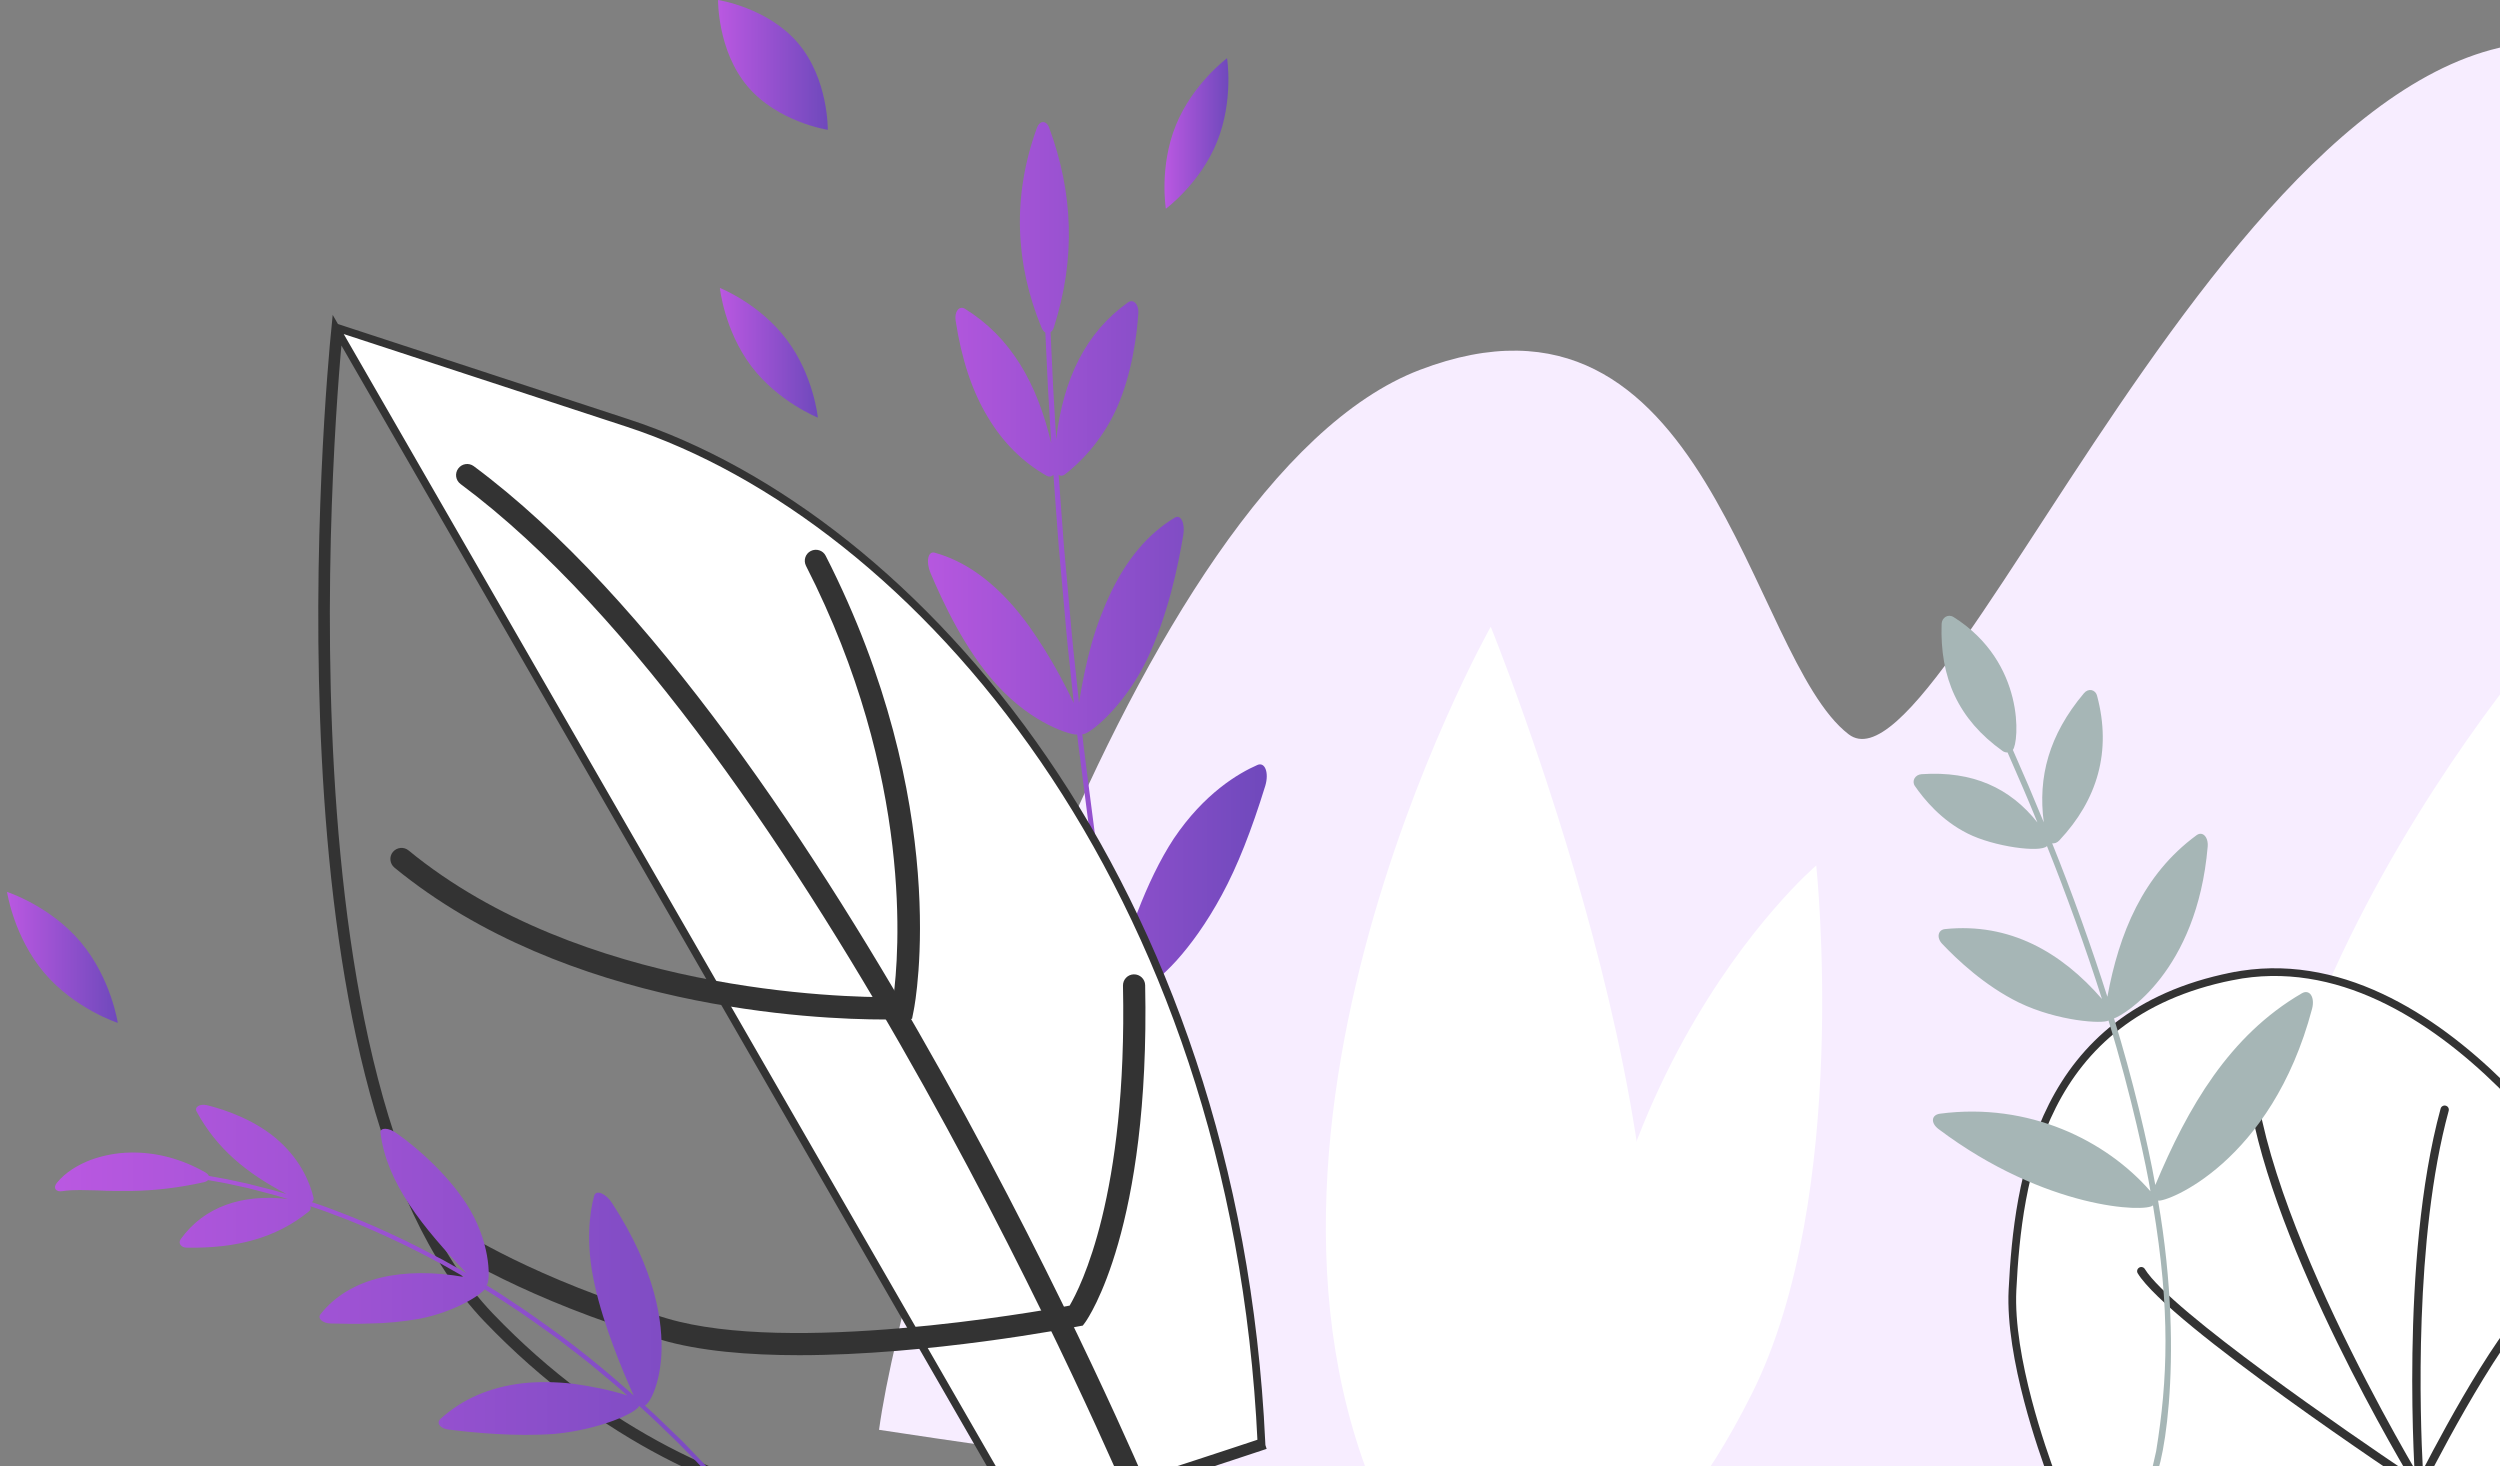 <svg width="324" height="190" viewBox="0 0 324 190" fill="none" xmlns="http://www.w3.org/2000/svg">
<rect x="0" y="0" width="324" height="190" fill="#808080" stroke="none"/>
<path d="M353.525 179.572C418.695 97.344 355.147 96.583 329.079 112.325C303.011 128.067 397.157 31.636 340.879 7.642C294.981 -11.921 252.616 105.173 239.582 95.163C226.548 85.153 221.493 33.631 184.014 47.936C146.518 62.241 117.187 160.972 113.925 185.304C191.182 197.056 327.44 212.476 353.525 179.572Z" fill="#F7EDFF"/>
<path d="M294.582 195.968C277.034 140.473 331.875 80.295 331.875 80.295C331.875 80.295 344.3 156.232 326.026 187.209C307.734 218.17 307.007 211.744 307.007 211.744L294.582 195.968Z" fill="white"/>
<path d="M182.671 202.31C153.177 152.133 193.199 81.23 193.199 81.23C193.199 81.23 222.264 152.478 211.366 186.753C200.448 221.015 198.305 214.914 198.305 214.914L182.671 202.31Z" fill="white"/>
<path d="M118.589 104.024C123.576 104.937 128.124 107.659 132.316 111.531C134.446 113.459 136.475 115.691 138.419 118.126C140.38 120.56 142.155 123.232 144.032 126.005C144.032 126.005 143.947 125.532 143.795 124.686C143.626 123.858 143.44 122.657 143.22 121.203C142.781 118.312 142.189 114.473 141.597 110.635C141.056 106.78 140.583 102.924 140.211 100.033C140.025 98.579 139.873 97.378 139.755 96.533C139.653 95.687 139.603 95.197 139.603 95.197C138.926 95.299 133.872 93.912 129.206 88.772C125.098 84.325 122.173 77.984 120.601 74.281C119.975 72.81 120.263 71.389 121.125 71.626C124.979 72.691 128.36 75.16 131.319 78.559C132.807 80.267 134.159 82.194 135.461 84.308C136.779 86.421 138.013 88.704 139.163 91.122C139.163 91.122 138.96 89.279 138.673 86.506C138.352 83.733 138.03 80.047 137.709 76.344C137.54 74.501 137.371 72.641 137.219 70.916C137.084 69.174 136.965 67.568 136.864 66.165C136.661 63.392 136.526 61.532 136.526 61.532C136.306 61.768 135.985 61.853 135.63 61.65C132.519 59.874 129.966 57.338 127.989 54.007C125.977 50.676 124.607 46.516 123.847 41.528C123.678 40.362 124.32 39.567 125.064 40.023C130.998 43.709 134.396 49.611 136.238 57.44C136.238 57.44 136.036 53.855 135.816 50.27C135.647 46.685 135.478 43.101 135.478 43.101C135.292 42.983 135.123 42.779 134.987 42.475C131.556 34.173 131.167 25.431 134.379 16.588C134.751 15.556 135.63 15.573 135.985 16.588C139.078 24.991 139.433 33.48 136.593 42.391C136.492 42.712 136.34 42.932 136.154 43.05C136.154 43.05 136.323 46.516 136.475 49.983C136.678 53.449 136.881 56.915 136.881 56.915C137.811 49.036 140.735 43.084 146.179 39.195C146.872 38.688 147.599 39.432 147.531 40.565C147.345 43.422 146.703 48.478 144.708 52.942C142.679 57.406 139.721 60.162 138.013 61.481C137.726 61.701 137.439 61.701 137.202 61.548C137.202 61.548 137.337 63.392 137.54 66.165C137.642 67.551 137.76 69.174 137.895 70.899C138.047 72.624 138.216 74.467 138.385 76.327C138.707 80.013 139.028 83.716 139.349 86.472C139.653 89.228 139.839 91.071 139.839 91.071C140.262 88.383 140.803 85.796 141.479 83.378C142.172 80.96 143.051 78.677 144.049 76.614C146.077 72.489 148.731 69.191 152.265 67.078C153.042 66.621 153.617 67.838 153.347 69.377C153.025 71.305 152.518 73.96 151.757 76.817C150.98 79.675 149.949 82.735 148.647 85.475C145.638 91.697 140.989 95.366 140.262 95.146C140.262 95.146 140.313 95.637 140.414 96.516C140.532 97.378 140.684 98.63 140.87 100.118C141.276 103.094 141.733 107.067 142.307 111.024C142.916 114.981 143.508 118.937 143.964 121.896C144.167 123.384 144.421 124.602 144.573 125.464C144.725 126.326 144.809 126.817 144.809 126.817C145.029 125.701 145.35 124.348 145.79 122.877C146.246 121.389 146.804 119.766 147.447 118.126C148.715 114.828 150.321 111.413 152.129 108.673C156.085 102.806 160.498 100.219 162.966 99.137C163.946 98.714 164.487 100.151 163.98 101.842C162.188 107.642 160.379 112.241 158.351 115.978C156.339 119.698 154.276 122.488 152.451 124.517C148.748 128.592 145.672 129.674 145.266 129.37C145.858 132.6 146.348 135.626 146.939 138.433C147.531 141.24 148.089 143.844 148.613 146.262C149.577 151.132 150.692 155.19 151.555 158.673C153.211 165.64 154.682 170.036 155.494 172.91C157.167 178.642 156.914 178.118 156.66 178.203C156.406 178.287 156.491 178.879 154.75 173.063C153.921 170.154 152.434 165.673 150.777 158.605C149.898 155.071 148.816 150.946 147.835 146.008C147.311 143.54 146.754 140.902 146.145 138.061C145.587 135.204 145.063 132.143 144.471 128.863C144.15 129.218 142.257 129.032 139.653 128.102C137.067 127.172 133.686 125.481 130.643 122.86C125.182 118.21 120.533 111.244 118.251 107.152C117.372 105.478 117.524 103.821 118.589 104.024Z" fill="url(#paint0_linear)"/>
<path d="M132.571 197.124C128.632 197.784 93.283 202.366 63.157 170.933C34.303 140.809 42.701 50.019 43.461 42.41L132.571 197.124ZM132.571 197.124C136.51 196.482 163.998 187.3 163.998 187.3L132.571 197.124ZM47.865 137.387C51.111 150.925 56.078 162.819 63.519 170.587C93.475 201.844 128.616 197.28 132.488 196.631L132.49 196.631C133.434 196.477 135.853 195.795 138.998 194.84C142.125 193.89 145.927 192.683 149.608 191.496C153.289 190.308 156.847 189.141 159.485 188.27C160.804 187.835 161.893 187.474 162.652 187.222C163.001 187.105 163.281 187.012 163.481 186.946C160.084 114.633 119.014 67.168 81.344 54.821C81.344 54.821 81.344 54.821 81.344 54.821L48.106 43.931L43.951 42.57L43.948 42.569C43.934 42.708 43.918 42.869 43.901 43.052C43.831 43.773 43.734 44.834 43.62 46.197C43.393 48.922 43.101 52.852 42.846 57.666C42.334 67.295 41.966 80.459 42.538 94.603C43.11 108.748 44.622 123.859 47.865 137.387Z" fill="white" stroke="#333333"/>
<path d="M147.634 195.298C147.82 195.298 148.006 195.264 148.192 195.18C148.919 194.876 149.274 194.03 148.952 193.303C148.547 192.322 107.027 94.302 61.399 60.416C60.757 59.943 59.861 60.078 59.388 60.72C58.914 61.363 59.05 62.259 59.692 62.733C104.694 96.162 145.909 193.455 146.315 194.436C146.535 194.96 147.076 195.298 147.634 195.298Z" fill="#333333"/>
<path d="M114.668 132.126C116.02 132.126 116.865 132.093 117.068 132.093L118.201 132.042L118.421 130.926C118.64 129.844 123.408 104.193 107.01 72.032C106.655 71.322 105.792 71.052 105.082 71.407C104.372 71.762 104.102 72.624 104.457 73.334C118.505 100.879 116.493 123.943 115.783 129.235C109.089 129.286 75.329 128.576 52.946 110.213C52.337 109.705 51.425 109.807 50.917 110.415C50.41 111.024 50.512 111.937 51.12 112.444C73.452 130.774 105.606 132.126 114.668 132.126Z" fill="#333333"/>
<path d="M103.579 175.633C120.4 175.633 138.708 172.099 139.773 171.896L140.331 171.795L140.669 171.338C141.007 170.865 149.071 159.231 148.412 127.679C148.395 126.885 147.736 126.259 146.941 126.276C146.147 126.293 145.521 126.952 145.538 127.747C146.113 154.953 140.027 166.823 138.624 169.208C133.873 170.087 102.395 175.582 86.487 170.882C69.261 165.775 59.473 159.333 59.371 159.265C58.712 158.826 57.816 159.012 57.376 159.671C56.937 160.33 57.123 161.227 57.782 161.666C58.188 161.937 67.993 168.396 85.676 173.638C90.68 175.109 97.019 175.633 103.579 175.633Z" fill="#333333"/>
<path d="M57.072 183.901C59.98 181.246 63.581 179.758 67.756 179.268C69.819 179.048 72.016 179.082 74.299 179.336C76.547 179.657 78.948 180.097 81.297 180.857C81.297 180.857 80.232 179.877 78.559 178.507C77.713 177.831 76.767 176.985 75.702 176.157C74.637 175.328 73.487 174.449 72.355 173.57C70.022 171.879 67.672 170.205 65.846 169.038C64.95 168.446 64.189 167.939 63.648 167.618C63.107 167.297 62.803 167.094 62.803 167.094C62.668 167.33 61.789 168.074 60.318 168.835C58.864 169.596 56.801 170.442 54.35 170.915C52.237 171.287 49.972 171.507 47.977 171.524C45.931 171.625 44.156 171.524 42.838 171.524C41.806 171.49 41.113 170.864 41.536 170.323C45.357 165.487 52.288 164.135 60.2 165.504C60.2 165.504 58.999 164.828 57.207 163.813C55.382 162.833 52.947 161.564 50.445 160.415C47.943 159.248 45.407 158.2 43.463 157.489C42.5 157.117 41.688 156.813 41.113 156.627C40.538 156.441 40.217 156.323 40.217 156.323C40.319 156.559 40.268 156.813 40.031 156.999C35.771 160.482 30.564 161.801 24.208 161.7C23.464 161.7 23.041 161.108 23.43 160.584C26.439 156.39 31.376 154.699 37.31 155.393C37.31 155.393 36.667 155.207 35.721 154.919C34.757 154.649 33.472 154.327 32.187 153.989C30.886 153.719 29.584 153.397 28.603 153.228C27.623 153.059 26.963 152.941 26.963 152.941C26.845 153.059 26.676 153.161 26.439 153.211C23.177 153.939 20.117 154.294 17.125 154.344C15.62 154.361 14.149 154.361 12.628 154.277C11.123 154.26 9.619 154.141 8.046 154.378C7.319 154.497 6.812 154.023 7.353 153.313C8.503 151.893 10.143 150.946 11.766 150.32C13.405 149.728 15.13 149.407 16.82 149.373C20.218 149.289 23.582 150.202 26.642 151.96C26.862 152.095 26.997 152.248 27.065 152.4C27.065 152.4 27.707 152.518 28.654 152.687C29.618 152.839 30.869 153.161 32.137 153.414C33.388 153.736 34.639 154.057 35.585 154.294C36.515 154.564 37.141 154.75 37.141 154.75C31.883 152.011 28.079 148.832 25.493 144.081C25.155 143.472 25.865 143.015 26.828 143.235C29.212 143.81 33.32 145.247 36.228 147.936C39.152 150.591 40.234 153.55 40.623 155.19C40.691 155.46 40.606 155.663 40.42 155.799C40.42 155.799 40.741 155.917 41.316 156.103C41.891 156.289 42.702 156.593 43.666 156.965C45.61 157.692 48.163 158.741 50.665 159.907C53.184 161.057 55.618 162.342 57.444 163.306C59.253 164.321 60.453 164.997 60.453 164.997C54.84 159.13 50.09 153.313 49.312 146.803C49.228 146.093 50.394 146.11 51.443 146.904C54.164 148.798 58.509 152.637 60.943 156.83C63.716 161.632 63.53 166.248 63.056 166.57C63.056 166.57 63.378 166.755 63.936 167.111C64.493 167.432 65.271 167.956 66.201 168.582C68.077 169.782 70.512 171.524 72.912 173.282C77.713 176.833 82.126 180.857 82.126 180.857C80.706 177.729 78.187 171.676 77.071 166.502C75.837 161.057 76.446 156.999 77.003 154.97C77.223 154.158 78.508 154.632 79.336 155.934C85.017 164.693 85.946 171.389 85.71 175.7C85.422 180.046 83.952 182.126 83.563 182.143C85.388 183.783 86.978 185.406 88.533 186.877C90.004 188.416 91.39 189.853 92.658 191.189C93.892 192.558 95.025 193.844 96.09 195.01C97.121 196.194 98.034 197.327 98.896 198.358C100.637 200.387 101.922 202.163 103.038 203.583C104.153 205.003 104.965 206.17 105.607 207.066C108.194 210.702 107.873 210.38 107.704 210.499C107.535 210.617 107.737 211.023 105.1 207.371C104.441 206.458 103.629 205.291 102.497 203.854C101.364 202.416 100.062 200.624 98.321 198.561C94.906 194.402 90.139 188.838 82.819 182.193C82.785 182.565 81.517 183.36 79.539 184.104C77.561 184.848 74.873 185.541 71.932 185.829C66.759 186.218 61.264 185.66 58.289 185.288C57.14 185.22 56.463 184.459 57.072 183.901Z" fill="url(#paint1_linear)"/>
<path d="M96.883 11.194C100.805 15.844 107.28 16.824 107.28 16.824C107.28 16.824 107.381 10.281 103.459 5.631C99.537 0.981 93.063 0 93.063 0C93.063 0 92.961 6.544 96.883 11.194Z" fill="url(#paint2_linear)"/>
<path d="M5.729 126.073C9.685 130.756 15.264 132.566 15.264 132.566C15.264 132.566 14.402 126.766 10.446 122.082C6.49 117.398 0.911 115.589 0.911 115.589C0.911 115.589 1.773 121.389 5.729 126.073Z" fill="url(#paint3_linear)"/>
<path d="M97.356 47.446C100.855 52.079 105.994 54.125 105.994 54.125C105.994 54.125 105.453 48.63 101.937 43.997C98.437 39.347 93.298 37.318 93.298 37.318C93.298 37.318 93.856 42.796 97.356 47.446Z" fill="url(#paint4_linear)"/>
<path d="M152.399 16.215C150.201 21.609 151.097 27.054 151.097 27.054C151.097 27.054 155.544 23.773 157.724 18.38C159.905 12.986 159.026 7.541 159.026 7.541C159.026 7.541 154.597 10.821 152.399 16.215Z" fill="url(#paint5_linear)"/>
<path d="M316.355 201.065C324.402 141.478 366.091 119.869 366.091 119.869C366.091 119.869 360.968 162.513 342.694 184.714C324.402 206.899 316.355 201.065 316.355 201.065Z" fill="white"/>
<path d="M205.031 202.418C199.573 142.538 235.385 112.167 235.385 112.167C235.385 112.167 239.912 154.879 227.055 180.6C214.178 206.308 205.031 202.418 205.031 202.418Z" fill="white"/>
<path d="M380.064 155.618C379.584 155.476 379.584 155.476 379.585 155.475L379.585 155.474L379.585 155.474L379.585 155.474L379.585 155.473L379.586 155.469L379.588 155.463L379.6 155.421C379.611 155.384 379.627 155.329 379.649 155.256C379.691 155.109 379.753 154.892 379.833 154.607C379.993 154.037 380.223 153.201 380.503 152.133C381.064 149.999 381.825 146.942 382.629 143.258C384.238 135.888 386.013 126.017 386.687 115.995C387.362 105.963 386.928 95.83 384.155 87.911C381.39 80.016 376.327 74.376 367.727 73.147C350.185 70.641 339.574 75.659 333.76 83.852C327.914 92.088 326.823 103.658 328.616 114.413L328.616 114.413C330.411 125.213 333.11 136.199 335.362 144.488C336.488 148.632 337.501 152.099 338.233 154.531C338.599 155.747 338.895 156.703 339.098 157.355C339.2 157.682 339.279 157.932 339.333 158.1L339.394 158.291L339.409 158.339L339.413 158.351L339.414 158.354L339.414 158.354C339.414 158.354 339.414 158.354 339.362 158.371L339.414 158.354L338.505 158.758L338.554 158.73C338.505 158.758 338.505 158.758 338.505 158.758L338.505 158.757L338.502 158.752L338.49 158.732L338.444 158.653C338.402 158.583 338.34 158.478 338.257 158.341C338.092 158.067 337.844 157.664 337.519 157.153C336.87 156.13 335.909 154.674 334.669 152.943C332.189 149.48 328.596 144.923 324.14 140.543C315.206 131.758 302.927 123.799 289.265 126.534L289.167 126.044L289.265 126.534C276.802 129.027 269.894 135.599 265.994 143.314C262.077 151.06 261.177 159.987 260.818 167.191C260.603 171.552 261.588 176.822 262.811 181.481C263.963 185.87 265.316 189.679 266.039 191.607H436.296C435.358 183.271 435.24 174.852 436.097 166.472C438.26 145.329 427.356 132.486 415.224 127.32C409.145 124.731 402.771 124.077 397.58 125.257C392.393 126.437 388.436 129.43 387.03 134.115L381.354 153.056L380.644 155.423L380.555 155.719L380.548 155.745L380.544 155.756L380.544 155.756L380.544 155.759L380.543 155.761L380.543 155.762L380.543 155.762L380.543 155.762L380.543 155.762C380.362 156.019 380.064 156.118 380.064 155.618ZM380.064 155.618L379.584 155.476L379.394 156.118H380.064V155.618Z" fill="white" stroke="#333333"/>
<path d="M313.578 193.055C313.709 193.055 313.851 193.001 313.949 192.902C314.134 192.728 314.167 192.444 314.036 192.226C313.807 191.845 291.053 154.266 292.11 135.182C292.132 134.887 291.903 134.626 291.598 134.615C291.304 134.593 291.042 134.822 291.031 135.127C290.082 152.161 307.058 182.488 311.877 190.732C304.823 185.978 281.262 169.849 277.969 164.462C277.817 164.211 277.479 164.124 277.228 164.287C276.977 164.44 276.89 164.778 277.054 165.029C281.033 171.55 311.964 192.106 313.284 192.979C313.371 193.022 313.469 193.055 313.578 193.055Z" fill="#333333"/>
<path d="M313.578 193.056C313.786 193.056 313.971 192.947 314.058 192.761C317.242 186.393 326.367 169.555 330.347 168.138C330.63 168.039 330.772 167.723 330.674 167.451C330.576 167.167 330.26 167.025 329.987 167.123C325.582 168.694 316.849 185.008 314.004 190.504C313.644 183.666 312.837 160.515 317.351 143.961C317.427 143.677 317.264 143.372 316.969 143.296C316.686 143.219 316.38 143.383 316.304 143.677C310.929 163.383 313.022 192.271 313.044 192.554C313.066 192.794 313.24 193.001 313.48 193.045C313.502 193.045 313.535 193.056 313.578 193.056Z" fill="#333333"/>
<path d="M298.312 128.736C288.896 134.218 283.553 143.494 279.328 153.576C278.416 148.398 276.374 139.712 273.974 131.984C275.245 131.581 284.726 125.968 286.116 109.728C286.224 108.463 285.443 107.679 284.671 108.245C277.689 113.368 274.626 121.008 273.116 129.183C271.194 123.112 268.501 115.57 265.96 109.292C266.264 109.335 266.6 109.226 266.883 108.921C271.846 103.646 273.692 97.335 271.781 90.174C271.553 89.335 270.64 89.161 270.076 89.847C265.504 95.286 264.103 100.747 264.874 106.578C262.463 100.79 263.321 102.818 260.866 97.183C261.659 96.278 262.55 85.869 253.188 79.973C252.482 79.526 251.657 80.027 251.635 80.867C251.386 87.82 253.786 93.226 259.531 97.324C259.737 97.477 259.965 97.521 260.182 97.521C261.746 101.117 262.647 103.134 264.048 106.589C260.508 102.12 255.675 99.886 249.04 100.333C248.193 100.387 247.726 101.215 248.171 101.869C249.3 103.504 251.538 106.294 255.013 108.027C258.412 109.739 264.472 110.545 265.286 109.651C267.654 115.526 270.369 123.014 272.411 129.466C267.154 123.406 260.454 119.548 252.07 120.409C251.147 120.507 250.951 121.532 251.711 122.327C253.623 124.344 257.207 127.755 261.659 129.935C266.731 132.387 272.595 132.714 273.258 132.257C276.233 141.902 278.242 151.461 278.698 154.393C272.975 147.81 262.941 142.818 251.429 144.333C250.289 144.486 250.191 145.543 251.234 146.327C265.156 156.791 278.166 157.15 279.024 156.213C281.305 169.881 280.936 178.851 279.437 188.072C278.46 192.235 278.655 191.865 278.927 191.941C279.958 192.224 283.379 176.976 279.687 155.592C280.718 155.886 294.369 150.698 299.647 130.731C300.038 129.227 299.322 128.148 298.312 128.736Z" fill="#A6B6B6"/>
<defs>
<linearGradient id="paint0_linear" x1="117.679" y1="97.04" x2="164.174" y2="97.04" gradientUnits="userSpaceOnUse">
<stop stop-color="#BA58E1"/>
<stop offset="1" stop-color="#6F49BC"/>
</linearGradient>
<linearGradient id="paint1_linear" x1="7.127" y1="176.876" x2="107.814" y2="176.876" gradientUnits="userSpaceOnUse">
<stop stop-color="#BA58E1"/>
<stop offset="1" stop-color="#6F49BC"/>
</linearGradient>
<linearGradient id="paint2_linear" x1="93.062" y1="8.412" x2="107.28" y2="8.412" gradientUnits="userSpaceOnUse">
<stop stop-color="#BA58E1"/>
<stop offset="1" stop-color="#6F49BC"/>
</linearGradient>
<linearGradient id="paint3_linear" x1="0.911" y1="124.077" x2="15.264" y2="124.077" gradientUnits="userSpaceOnUse">
<stop stop-color="#BA58E1"/>
<stop offset="1" stop-color="#6F49BC"/>
</linearGradient>
<linearGradient id="paint4_linear" x1="93.298" y1="45.721" x2="105.994" y2="45.721" gradientUnits="userSpaceOnUse">
<stop stop-color="#BA58E1"/>
<stop offset="1" stop-color="#6F49BC"/>
</linearGradient>
<linearGradient id="paint5_linear" x1="150.917" y1="17.297" x2="159.201" y2="17.297" gradientUnits="userSpaceOnUse">
<stop stop-color="#BA58E1"/>
<stop offset="1" stop-color="#6F49BC"/>
</linearGradient>
</defs>
</svg>

